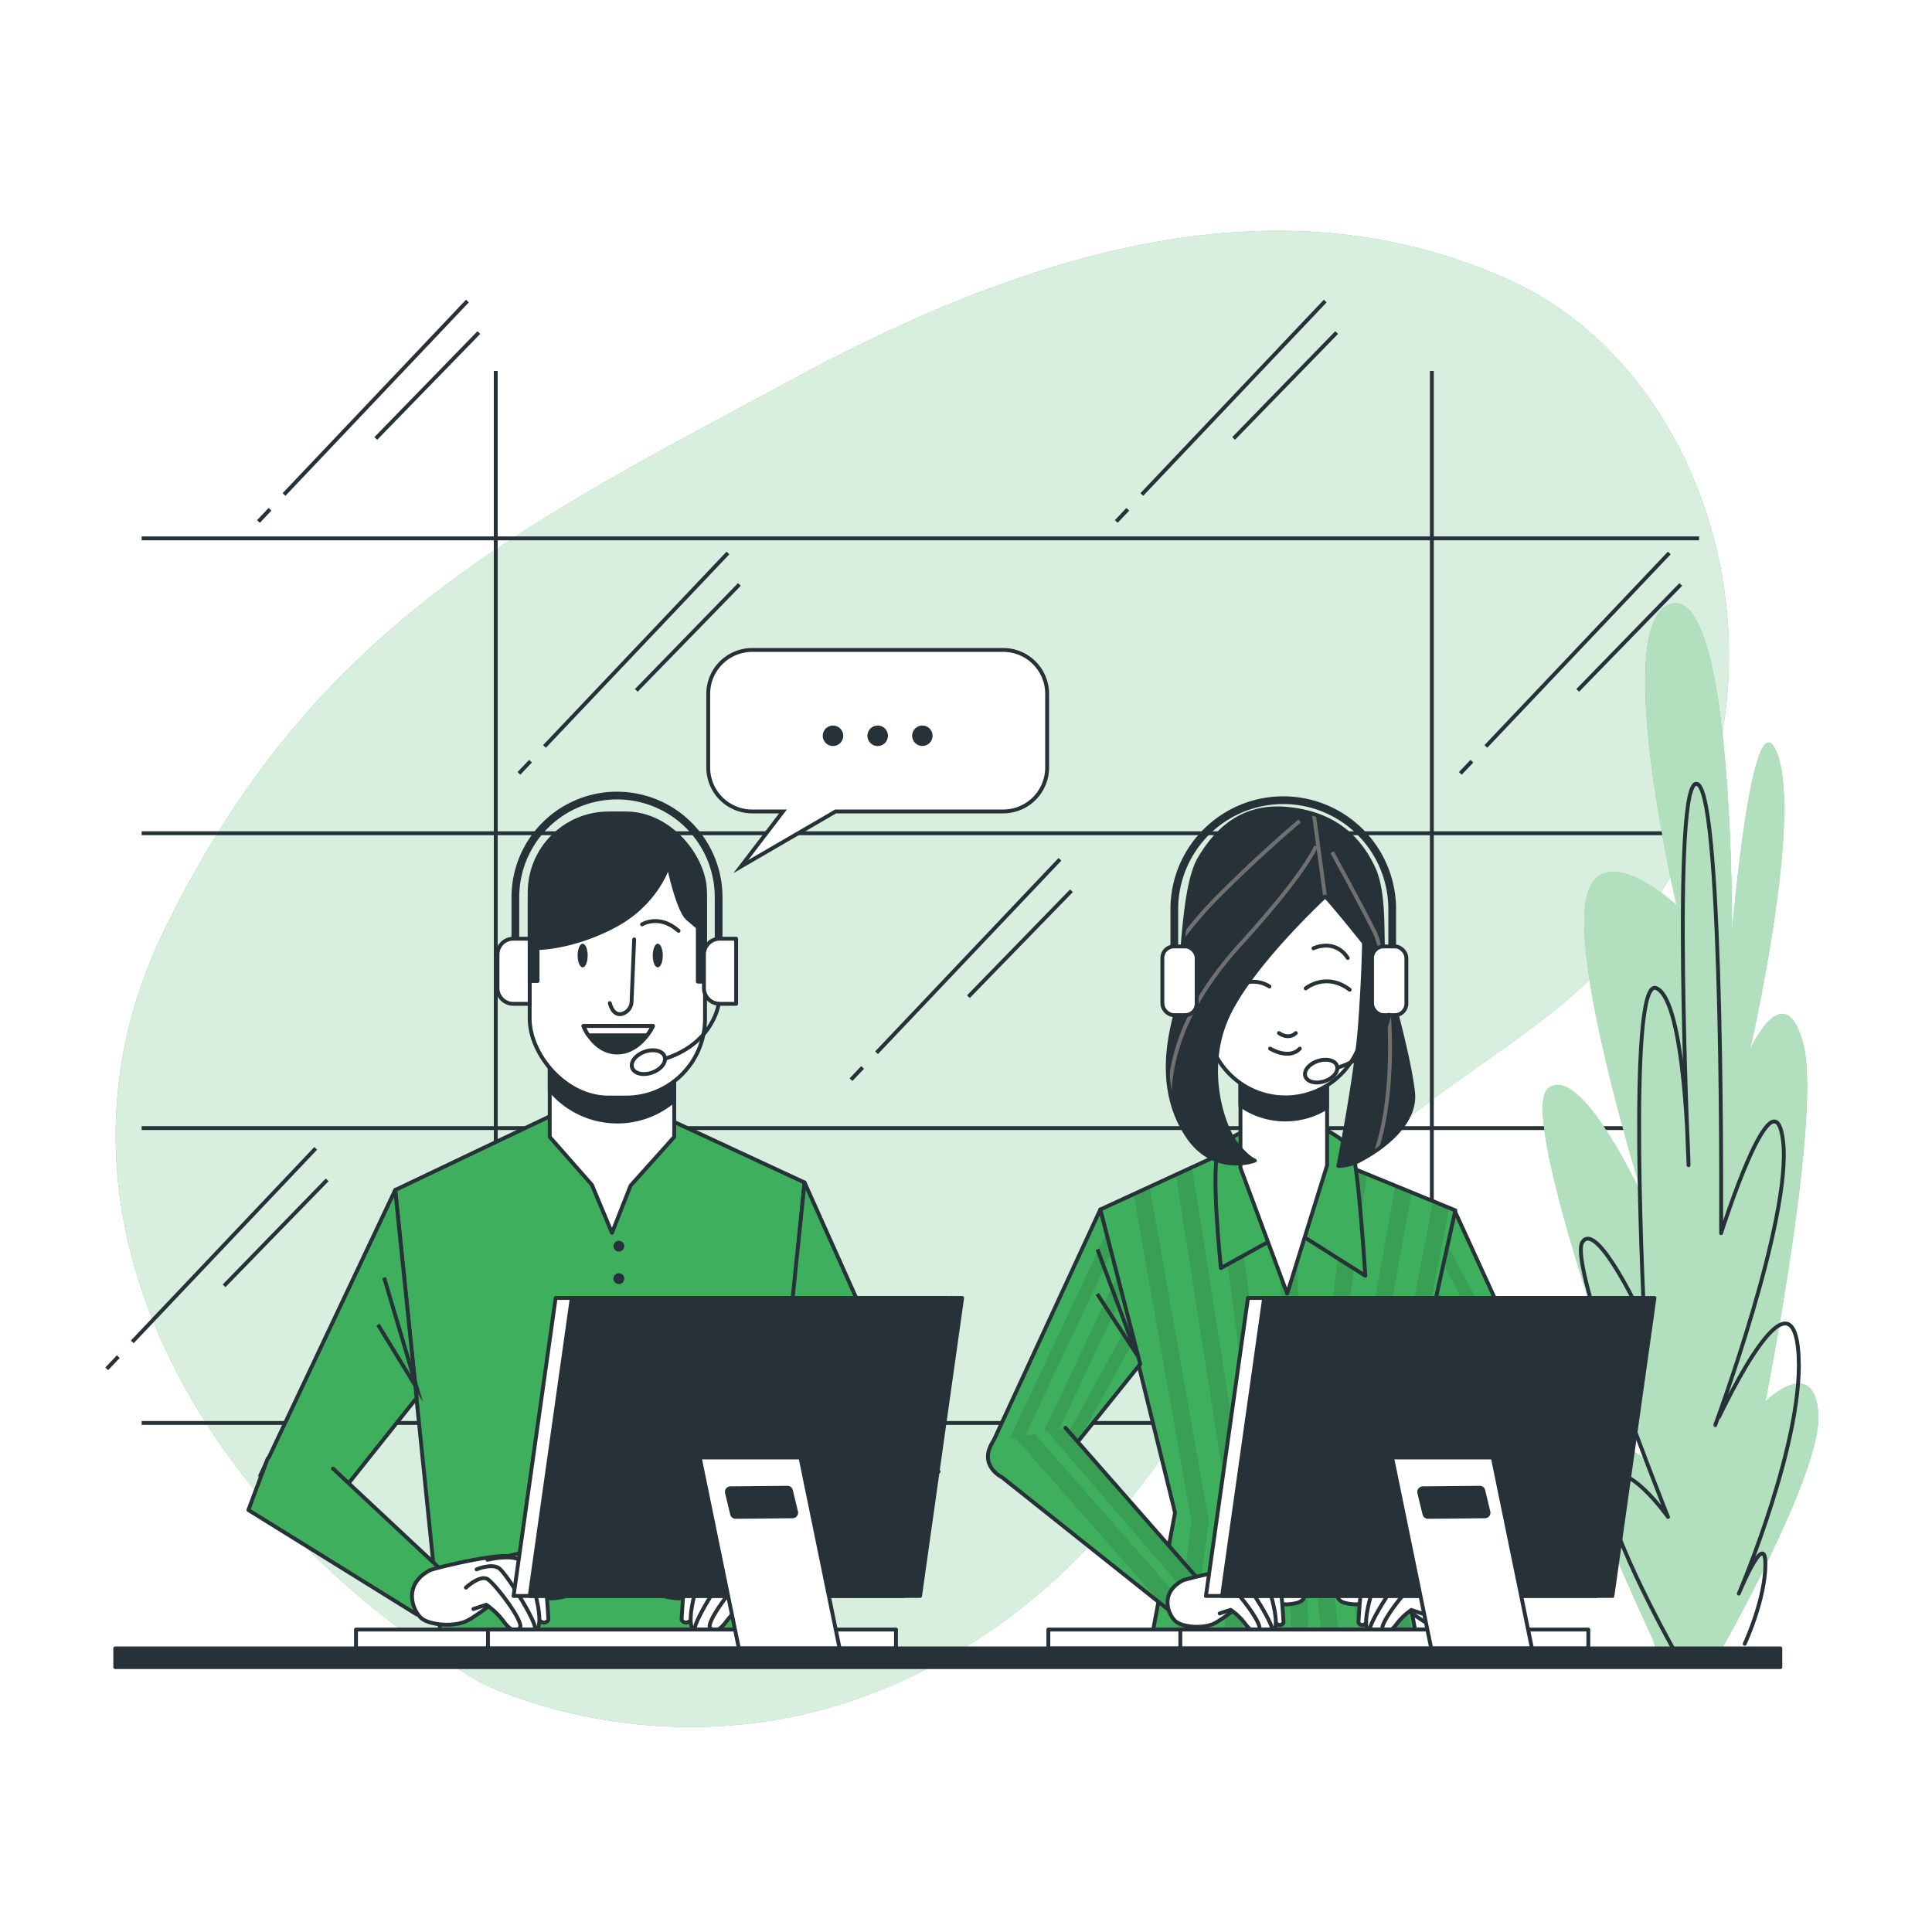 <svg class="animated" id="freepik_stories-call-center" xmlns="http://www.w3.org/2000/svg" xmlns:xlink="http://www.w3.org/1999/xlink" viewBox="0 0 500 500" version="1.1" xmlns:svgjs="http://svgjs.com/svgjs"><style>svg#freepik_stories-call-center:not(.animated) .animable {opacity: 0;}svg#freepik_stories-call-center.animated #freepik--background-simple--inject-88 {animation: 1s 1 forwards cubic-bezier(.36,-0.01,.5,1.38) zoomOut;animation-delay: 0s;}svg#freepik_stories-call-center.animated #freepik--Window--inject-88 {animation: 1s 1 forwards cubic-bezier(.36,-0.01,.5,1.38) slideLeft;animation-delay: 0s;}svg#freepik_stories-call-center.animated #freepik--Plants--inject-88 {animation: 1s 1 forwards cubic-bezier(.36,-0.01,.5,1.38) lightSpeedLeft;animation-delay: 0s;}svg#freepik_stories-call-center.animated #freepik--character-2--inject-88 {animation: 1s 1 forwards cubic-bezier(.36,-0.01,.5,1.38) zoomIn;animation-delay: 0s;}svg#freepik_stories-call-center.animated #freepik--character-1--inject-88 {animation: 1s 1 forwards cubic-bezier(.36,-0.01,.5,1.38) slideDown;animation-delay: 0s;}svg#freepik_stories-call-center.animated #freepik--text-balloon--inject-88 {animation: 1s 1 forwards cubic-bezier(.36,-0.01,.5,1.38) lightSpeedLeft,6s Infinite  linear heartbeat;animation-delay: 0s,1s;}svg#freepik_stories-call-center.animated #freepik--device-2--inject-88 {animation: 1s 1 forwards cubic-bezier(.36,-0.01,.5,1.38) slideLeft;animation-delay: 0s;}svg#freepik_stories-call-center.animated #freepik--device-1--inject-88 {animation: 1s 1 forwards cubic-bezier(.36,-0.01,.5,1.38) fadeIn;animation-delay: 0s;}svg#freepik_stories-call-center.animated #freepik--Table--inject-88 {animation: 1s 1 forwards cubic-bezier(.36,-0.01,.5,1.38) lightSpeedRight;animation-delay: 0s;}            @keyframes zoomOut {                0% {                    opacity: 0;                    transform: scale(1.5);                }                100% {                    opacity: 1;                    transform: scale(1);                }            }                    @keyframes slideLeft {                0% {                    opacity: 0;                    transform: translateX(-30px);                }                100% {                    opacity: 1;                    transform: translateX(0);                }            }                    @keyframes lightSpeedLeft {              from {                transform: translate3d(-50%, 0, 0) skewX(20deg);                opacity: 0;              }              60% {                transform: skewX(-10deg);                opacity: 1;              }              80% {                transform: skewX(2deg);              }              to {                opacity: 1;                transform: translate3d(0, 0, 0);              }            }                    @keyframes zoomIn {                0% {                    opacity: 0;                    transform: scale(0.5);                }                100% {                    opacity: 1;                    transform: scale(1);                }            }                    @keyframes slideDown {                0% {                    opacity: 0;                    transform: translateY(-30px);                }                100% {                    opacity: 1;                    transform: translateY(0);                }            }                    @keyframes heartbeat {                0% {                    transform: scale(1);                }                10% {                    transform: scale(1.1);                }                30% {                    transform: scale(1);                }                40% {                    transform: scale(1);                }                50% {                    transform: scale(1.1);                }                60% {                    transform: scale(1);                }                100% {                    transform: scale(1);                }            }                    @keyframes fadeIn {                0% {                    opacity: 0;                }                100% {                    opacity: 1;                }            }                    @keyframes lightSpeedRight {              from {                transform: translate3d(50%, 0, 0) skewX(-20deg);                opacity: 0;              }              60% {                transform: skewX(10deg);                opacity: 1;              }              80% {                transform: skewX(-2deg);              }              to {                opacity: 1;                transform: translate3d(0, 0, 0);              }            }        </style><g id="freepik--background-simple--inject-88" class="animable" style="transform-origin: 238.695px 253.334px;"><path d="M124.15,435.32s52.15,27.11,111.75-1.47,79-84,109.88-125.58c16.2-21.79,42.7-33.93,62.92-52.25C473.34,197.43,450,99.48,390.88,72.6,339.67,49.33,280.52,57.67,207.23,97.06S81.13,161.88,42.65,240.38,59.31,397.33,124.15,435.32Z" style="fill: rgb(62, 176, 93); transform-origin: 238.695px 253.334px;" id="el3ddfkhnwt9o" class="animable"></path><g id="eljs7iw2gxw3"><path d="M124.15,435.32s52.15,27.11,111.75-1.47,79-84,109.88-125.58c16.2-21.79,42.7-33.93,62.92-52.25C473.34,197.43,450,99.48,390.88,72.6,339.67,49.33,280.52,57.67,207.23,97.06S81.13,161.88,42.65,240.38,59.31,397.33,124.15,435.32Z" style="fill: rgb(255, 255, 255); opacity: 0.8; transform-origin: 238.695px 253.334px;" class="animable"></path></g></g><g id="freepik--Window--inject-88" class="animable" style="transform-origin: 233.665px 223.175px;"><line x1="36.66" y1="368.26" x2="439.71" y2="368.26" style="fill: none; stroke: rgb(38, 50, 56); stroke-miterlimit: 10; transform-origin: 238.185px 368.26px;" id="elvqls2o4p4m" class="animable"></line><line x1="36.66" y1="291.95" x2="439.71" y2="291.95" style="fill: none; stroke: rgb(38, 50, 56); stroke-miterlimit: 10; transform-origin: 238.185px 291.95px;" id="el8fqsuybzhs9" class="animable"></line><line x1="36.66" y1="215.64" x2="439.71" y2="215.64" style="fill: none; stroke: rgb(38, 50, 56); stroke-miterlimit: 10; transform-origin: 238.185px 215.64px;" id="elyk9nti4q0p9" class="animable"></line><line x1="36.66" y1="139.33" x2="439.71" y2="139.33" style="fill: none; stroke: rgb(38, 50, 56); stroke-miterlimit: 10; transform-origin: 238.185px 139.33px;" id="els25pl2dhu" class="animable"></line><line x1="128.3" y1="96" x2="128.3" y2="368.44" style="fill: none; stroke: rgb(38, 50, 56); stroke-miterlimit: 10; transform-origin: 128.3px 232.22px;" id="elw27nwqvi8q" class="animable"></line><line x1="370.56" y1="96" x2="370.56" y2="368.44" style="fill: none; stroke: rgb(38, 50, 56); stroke-miterlimit: 10; transform-origin: 370.56px 232.22px;" id="elzo2mqi86x9k" class="animable"></line><line x1="137.3" y1="196.99" x2="134.3" y2="200.15" style="fill: none; stroke: rgb(38, 50, 56); stroke-miterlimit: 10; transform-origin: 135.8px 198.57px;" id="elmtt87nnt7ai" class="animable"></line><line x1="188.39" y1="143.11" x2="140.91" y2="193.18" style="fill: none; stroke: rgb(38, 50, 56); stroke-miterlimit: 10; transform-origin: 164.65px 168.145px;" id="el9pk96pzywj" class="animable"></line><line x1="191.35" y1="151.26" x2="164.68" y2="178.67" style="fill: none; stroke: rgb(38, 50, 56); stroke-miterlimit: 10; transform-origin: 178.015px 164.965px;" id="elctb41zehm0t" class="animable"></line><line x1="380.93" y1="196.99" x2="377.93" y2="200.15" style="fill: none; stroke: rgb(38, 50, 56); stroke-miterlimit: 10; transform-origin: 379.43px 198.57px;" id="elq4d2aayfiw" class="animable"></line><line x1="432.01" y1="143.11" x2="384.54" y2="193.18" style="fill: none; stroke: rgb(38, 50, 56); stroke-miterlimit: 10; transform-origin: 408.275px 168.145px;" id="el4haid21d4w2" class="animable"></line><line x1="434.98" y1="151.26" x2="408.31" y2="178.67" style="fill: none; stroke: rgb(38, 50, 56); stroke-miterlimit: 10; transform-origin: 421.645px 164.965px;" id="el4o908p6235" class="animable"></line><line x1="30.62" y1="351.09" x2="27.62" y2="354.25" style="fill: none; stroke: rgb(38, 50, 56); stroke-miterlimit: 10; transform-origin: 29.12px 352.67px;" id="elkv1g5eoxq2" class="animable"></line><line x1="81.7" y1="297.2" x2="34.23" y2="347.28" style="fill: none; stroke: rgb(38, 50, 56); stroke-miterlimit: 10; transform-origin: 57.965px 322.24px;" id="el8824o46bufw" class="animable"></line><line x1="84.67" y1="305.35" x2="57.99" y2="332.77" style="fill: none; stroke: rgb(38, 50, 56); stroke-miterlimit: 10; transform-origin: 71.33px 319.06px;" id="elc40ij0l7zh9" class="animable"></line><line x1="69.88" y1="131.8" x2="66.89" y2="134.96" style="fill: none; stroke: rgb(38, 50, 56); stroke-miterlimit: 10; transform-origin: 68.385px 133.38px;" id="el9bhcf3fktqs" class="animable"></line><line x1="120.97" y1="77.91" x2="73.5" y2="127.98" style="fill: none; stroke: rgb(38, 50, 56); stroke-miterlimit: 10; transform-origin: 97.235px 102.945px;" id="elugou80ubjvg" class="animable"></line><line x1="123.93" y1="86.06" x2="97.26" y2="113.47" style="fill: none; stroke: rgb(38, 50, 56); stroke-miterlimit: 10; transform-origin: 110.595px 99.765px;" id="el9zvwtv78q08" class="animable"></line><line x1="291.88" y1="131.8" x2="288.89" y2="134.96" style="fill: none; stroke: rgb(38, 50, 56); stroke-miterlimit: 10; transform-origin: 290.385px 133.38px;" id="els95mvhsvyao" class="animable"></line><line x1="342.97" y1="77.91" x2="295.5" y2="127.98" style="fill: none; stroke: rgb(38, 50, 56); stroke-miterlimit: 10; transform-origin: 319.235px 102.945px;" id="ele067qxmtxyk" class="animable"></line><line x1="345.93" y1="86.06" x2="319.26" y2="113.47" style="fill: none; stroke: rgb(38, 50, 56); stroke-miterlimit: 10; transform-origin: 332.595px 99.765px;" id="elthg61nytqm" class="animable"></line><line x1="223.24" y1="276.26" x2="220.24" y2="279.42" style="fill: none; stroke: rgb(38, 50, 56); stroke-miterlimit: 10; transform-origin: 221.74px 277.84px;" id="eltagf7e9lnnb" class="animable"></line><line x1="274.32" y1="222.38" x2="226.85" y2="272.45" style="fill: none; stroke: rgb(38, 50, 56); stroke-miterlimit: 10; transform-origin: 250.585px 247.415px;" id="elmi7tn6tfw5" class="animable"></line><line x1="277.29" y1="230.53" x2="250.62" y2="257.94" style="fill: none; stroke: rgb(38, 50, 56); stroke-miterlimit: 10; transform-origin: 263.955px 244.235px;" id="el16z7bdf14jc" class="animable"></line></g><g id="freepik--Plants--inject-88" class="animable" style="transform-origin: 434.935px 293.06px;"><path d="M427.92,424.65s-24.76-52.76-19.38-54.28,16.66,6.88,16.66,6.88-33.1-88.7-24.53-95.58S425.24,310,425.24,310,408.15,255.67,410.16,235s23.72-.76,23.72-.76-17.39-74.17-1.24-78,15.61,84.87,15.61,84.87,5.3-63.47,11.77-45.88-7.13,76.46-7.13,76.46,8.87-19.88,13.8-1.53-9.8,92.52-9.8,92.52,12.52-12.23,13.69,3.06-25.92,62.7-25.92,62.7L429.33,430Z" style="fill: rgb(62, 176, 93); transform-origin: 434.935px 293.06px;" id="elk3ld4kxqp2" class="animable"></path><g id="elg5kfonodm3"><path d="M427.92,424.65s-24.76-52.76-19.38-54.28,16.66,6.88,16.66,6.88-33.1-88.7-24.53-95.58S425.24,310,425.24,310,408.15,255.67,410.16,235s23.72-.76,23.72-.76-17.39-74.17-1.24-78,15.61,84.87,15.61,84.87,5.3-63.47,11.77-45.88-7.13,76.46-7.13,76.46,8.87-19.88,13.8-1.53-9.8,92.52-9.8,92.52,12.52-12.23,13.69,3.06-25.92,62.7-25.92,62.7L429.33,430Z" style="fill: rgb(255, 255, 255); opacity: 0.6; transform-origin: 434.935px 293.06px;" class="animable"></path></g><path d="M433.21,427s-20.64-36.7-16.82-43.59,15.29,9.18,15.29,9.18-26-65-22.17-71.11,16.06,20.65,16.06,20.65-4.59-89.46,3.05-86.41S437,301.55,437,301.55s-4.58-101.69,2.3-98.63,6.12,116.22,6.12,116.22,13.76-43.59,16.05-23.71-17.58,73.41-17.58,73.41S463,326.78,465.33,349,450,412.42,450,412.42s6.88-16.82,6.88-7.65-5.35,20.65-5.35,20.65" style="fill: none; stroke: rgb(38, 50, 56); stroke-linecap: round; stroke-linejoin: round; transform-origin: 437.333px 314.926px;" id="eleod8ugsbyjr" class="animable"></path></g><g id="freepik--character-2--inject-88" class="animable" style="transform-origin: 330.157px 315.82px;"><polygon points="376.42 313.24 404.27 374.02 386.75 378.96 366.09 353.24 376.42 313.24" style="fill: rgb(62, 176, 93); transform-origin: 385.18px 346.1px;" id="elh5j9jnw0g6n" class="animable"></polygon><g style="clip-path: url(&quot;#freepik--clip-path--inject-88&quot;); transform-origin: 385.21px 350.28px;" id="elhgjfu921whc" class="animable"><g id="ellvrofed3kt"><g style="opacity: 0.1; transform-origin: 385.21px 350.28px;" class="animable"><polygon points="371.39 332.7 370.21 337.29 393.34 377.1 396.66 376.17 371.39 332.7" id="el12ux6cfh4auq" class="animable" style="transform-origin: 383.435px 354.9px;"></polygon><polygon points="386.88 378.93 390.22 377.99 368.7 343.12 367.55 347.59 386.88 378.93" id="el30vg91oi43v" class="animable" style="transform-origin: 378.885px 361.025px;"></polygon><polygon points="374.25 321.63 373.03 326.37 399.59 375.34 402.87 374.41 374.25 321.63" id="elutkz9kb9ib" class="animable" style="transform-origin: 387.95px 348.485px;"></polygon></g></g></g><polygon points="376.42 313.24 404.27 374.02 386.75 378.96 366.09 353.24 376.42 313.24" style="fill: none; stroke: rgb(38, 50, 56); stroke-linecap: round; stroke-linejoin: round; transform-origin: 385.18px 346.1px;" id="eljflh9uzm9yq" class="animable"></polygon><polygon points="321.03 296.31 284.76 313.02 304.1 391.49 297.94 424.5 366.75 424.5 359.94 388.63 376.64 313.24 338.61 297.63 321.03 296.31" style="fill: rgb(62, 176, 93); transform-origin: 330.7px 360.405px;" id="elsw47ovamj9" class="animable"></polygon><g style="clip-path: url(&quot;#freepik--clip-path-2--inject-88&quot;); transform-origin: 334.21px 361.035px;" id="el81uxsl97kmw" class="animable"><g id="elqqf5wkur4vs"><g style="opacity: 0.1; transform-origin: 334.21px 361.035px;" class="animable"><path d="M321.36,424.5l1.39-31.26a2.2,2.2,0,0,0,0-.44l-14.25-90.71-4.2,1.93,14,89.25-1.39,31.23Z" id="eloetzhh4wwxa" class="animable" style="transform-origin: 313.531px 363.295px;"></path><path d="M329.7,385.76s0-.08,0-.12L318.4,297.52l-4.23,2,11.1,86.67,2.86,38.36h4.46Z" id="eluhlyd6qqpgb" class="animable" style="transform-origin: 323.38px 361.035px;"></path><path d="M308.78,424.5l4-30.51a2.22,2.22,0,0,0,0-.68l-15.25-86.15-4.17,1.92,15,84.67-4,30.75Z" id="el75cnu13zwt" class="animable" style="transform-origin: 303.083px 365.83px;"></path><path d="M375.06,312.59l-4.19-1.72-15.29,79.07a2.27,2.27,0,0,0,0,.78l5.5,33.78h4.51L360,390.4l.13-.65-.22-1.12,3.35-15.09Z" id="eld8md14u7ga5" class="animable" style="transform-origin: 365.303px 367.685px;"></path><polygon points="334.98 305.29 330.54 305.42 334.23 424.5 338.67 424.5 334.98 305.29" id="el4ytluo7szif" class="animable" style="transform-origin: 334.605px 364.895px;"></polygon><path d="M350.57,389.82l14.77-81.22-4.2-1.73-15,82.54a2,2,0,0,0,0,.77L352,424.5h4.51Z" id="elnwu7a4amt2" class="animable" style="transform-origin: 355.721px 365.685px;"></path><path d="M342.5,387.06l11.23-83.23-4.25-1.74-11.42,84.65a2,2,0,0,0,0,.54l4.14,37.22h4.47Z" id="elbmdqby45j5j" class="animable" style="transform-origin: 345.886px 363.295px;"></path></g></g></g><polygon points="321.03 296.31 284.76 313.02 304.1 391.49 297.94 424.5 366.75 424.5 359.94 388.63 376.64 313.24 338.61 297.63 321.03 296.31" style="fill: none; stroke: rgb(38, 50, 56); stroke-linecap: round; stroke-linejoin: round; transform-origin: 330.7px 360.405px;" id="elb2ff4wnfg85" class="animable"></polygon><polygon points="284.76 313.02 256.19 374.89 274.43 378.74 295.09 353.02 284.76 313.02" style="fill: rgb(62, 176, 93); transform-origin: 275.64px 345.88px;" id="elfe9hvdrma9w" class="animable"></polygon><g style="clip-path: url(&quot;#freepik--clip-path-3--inject-88&quot;); transform-origin: 276.905px 348.925px;" id="elxg0vx1qs8w" class="animable"><g id="elba56u2p4rw5"><g style="opacity: 0.1; transform-origin: 276.6px 348.925px;" class="animable"><polygon points="292.27 342.1 272.37 378.31 274.43 378.74 279.19 372.81 293.48 346.81 292.27 342.1" id="el797jq8mtwwd" class="animable" style="transform-origin: 282.925px 360.42px;"></polygon><polygon points="290.48 335.18 289.18 330.14 266.97 377.17 270.32 377.88 290.48 335.18" id="elfbylffb95dv" class="animable" style="transform-origin: 278.725px 354.01px;"></polygon><polygon points="259.72 375.63 263.07 376.34 287.64 324.17 286.33 319.11 259.72 375.63" id="elmnsfv2qmw48" class="animable" style="transform-origin: 273.68px 347.725px;"></polygon></g></g><polyline points="284.01 323.32 294.09 350.37 283.97 334.88" style="fill: none; stroke: rgb(38, 50, 56); stroke-miterlimit: 10; transform-origin: 289.03px 336.845px;" id="elnwc1gdhk9o" class="animable"></polyline></g><polygon points="284.76 313.02 256.19 374.89 274.43 378.74 295.09 353.02 284.76 313.02" style="fill: none; stroke: rgb(38, 50, 56); stroke-linecap: round; stroke-linejoin: round; transform-origin: 275.64px 345.88px;" id="elk26ucmmh4k" class="animable"></polygon><path d="M275.74,369.51l36.05,41.11-7,7.91-45.43-36.18s-6.23-3-2.49-9.1" style="fill: rgb(62, 176, 93); transform-origin: 283.732px 394.02px;" id="elgqf41d4bn2" class="animable"></path><g style="clip-path: url(&quot;#freepik--clip-path-4--inject-88&quot;); transform-origin: 287.06px 393.645px;" id="el3ok5jk8tjwa" class="animable"><g id="elt5ghy891vyb"><g style="opacity: 0.1; transform-origin: 287.06px 393.645px;" class="animable"><polygon points="308.01 413.48 311.39 410.59 293.21 389.43 275.74 369.51 271.04 370.44 308.01 413.48" id="ellbipcv9scb" class="animable" style="transform-origin: 291.215px 391.495px;"></polygon><polygon points="300.81 415.38 303.82 417.78 306.65 415.29 267.77 371.09 262.73 372.08 300.81 415.38" id="els0dg3cs5px" class="animable" style="transform-origin: 284.69px 394.435px;"></polygon></g></g></g><path d="M275.74,369.51l36.05,41.11-7,7.91-45.43-36.18s-6.23-3-2.49-9.1" style="fill: none; stroke: rgb(38, 50, 56); stroke-linecap: round; stroke-linejoin: round; transform-origin: 283.732px 394.02px;" id="elrg9ohurao2j" class="animable"></path><path d="M306,409.07c1-.56,18.39-4.72,18.63-2.59s5.42,4.48,7.78,4.48,4.72-1.89,5.19.94-2.12,3.07-4.24,3.3-9.44-2.12-9.44-2.12-6.84,5.66-9.67,7.07-8,1-9.9-.47S299.88,412.37,306,409.07Z" style="fill: rgb(255, 255, 255); stroke: rgb(38, 50, 56); stroke-linecap: round; stroke-linejoin: round; transform-origin: 319.907px 413.449px;" id="eld9cnffkfji5" class="animable"></path><path d="M322.05,406.24s6.6-1.89,8-1.18,2.13,14.86,2.13,14.86-.71,1.41-2.13,0-6.13-12-6.13-12" style="fill: rgb(255, 255, 255); stroke: rgb(38, 50, 56); stroke-linecap: round; stroke-linejoin: round; transform-origin: 327.115px 412.724px;" id="elz9sqs4r04yi" class="animable"></path><path d="M318.74,406.71s6.84-1.65,8.26.94,4.95,14.15,2.12,14.63-3.77-3.31-3.77-3.31l-4.48-8.25-3.07-.47" style="fill: rgb(255, 255, 255); stroke: rgb(38, 50, 56); stroke-linecap: round; stroke-linejoin: round; transform-origin: 323.994px 414.257px;" id="elj89mca5uvj" class="animable"></path><path d="M316.39,408.83s3.3-1.41,4.95-.23,9.2,13.2,7.78,13.68-4.72.23-5.19-.71-6.6-9-6.6-9" style="fill: rgb(255, 255, 255); stroke: rgb(38, 50, 56); stroke-linecap: round; stroke-linejoin: round; transform-origin: 322.843px 415.324px;" id="el3g31glvfgf1" class="animable"></path><path d="M314,412.84s3.06-2.83,4.71-1.88,8.49,9.9,7.08,10.84-2.36,0-3.77-1.88a16.5,16.5,0,0,0-3.54-3.3l-2.83.94" style="fill: rgb(255, 255, 255); stroke: rgb(38, 50, 56); stroke-linecap: round; stroke-linejoin: round; transform-origin: 319.99px 416.467px;" id="elwb8q1bag83" class="animable"></path><path d="M383.68,370.83l-12,40.83,8.68,6.06,19.61-31.52s8.06-9.1,3-14.22" style="fill: rgb(62, 176, 93); transform-origin: 388.159px 394.275px;" id="el3jwoy0tqh25" class="animable"></path><g style="clip-path: url(&quot;#freepik--clip-path-5--inject-88&quot;); transform-origin: 388.02px 394.11px;" id="elw0sypm5kmm" class="animable"><g id="elr1vfdt6j7"><g style="opacity: 0.1; transform-origin: 388.02px 394.11px;" class="animable"><polygon points="380.63 417.23 380.78 416.98 397.39 371.65 392.75 371.37 376.7 415.19 378.5 416.44 380.63 417.23" id="elomvpw0h0t5" class="animable" style="transform-origin: 387.045px 394.3px;"></polygon><polygon points="371.7 411.69 375.47 414.33 390.97 371.39 390.54 371.24 386.39 370.99 371.7 411.69" id="elqejj01cvuml" class="animable" style="transform-origin: 381.335px 392.66px;"></polygon><path d="M404.34,374.37a5.62,5.62,0,0,0-1.42-2.39l-2.38-.14L388,405.43l11.92-19.18Z" id="elf7hxl5ytmp" class="animable" style="transform-origin: 396.17px 388.635px;"></path></g></g></g><path d="M383.68,370.83l-12,40.83,8.68,6.06,19.61-31.52s8.06-9.1,3-14.22" style="fill: none; stroke: rgb(38, 50, 56); stroke-linecap: round; stroke-linejoin: round; transform-origin: 388.159px 394.275px;" id="elffrix7b9lte" class="animable"></path><path d="M377.72,409.07c-1-.56-18.4-4.72-18.63-2.59s-5.43,4.48-7.78,4.48-4.72-1.89-5.19.94,2.12,3.07,4.24,3.3,9.44-2.12,9.44-2.12,6.84,5.66,9.67,7.07,8,1,9.9-.47S383.85,412.37,377.72,409.07Z" style="fill: rgb(255, 255, 255); stroke: rgb(38, 50, 56); stroke-linecap: round; stroke-linejoin: round; transform-origin: 363.815px 413.449px;" id="el8asl025t1er" class="animable"></path><path d="M361.68,406.24s-6.6-1.89-8-1.18-2.12,14.86-2.12,14.86.71,1.41,2.12,0,6.14-12,6.14-12" style="fill: rgb(255, 255, 255); stroke: rgb(38, 50, 56); stroke-linecap: round; stroke-linejoin: round; transform-origin: 356.62px 412.724px;" id="elwtwskyzp98a" class="animable"></path><path d="M365,406.71s-6.83-1.65-8.25.94-5,14.15-2.12,14.63,3.77-3.31,3.77-3.31l4.48-8.25,3.07-.47" style="fill: rgb(255, 255, 255); stroke: rgb(38, 50, 56); stroke-linecap: round; stroke-linejoin: round; transform-origin: 359.745px 414.257px;" id="elwj1d6ihnw5" class="animable"></path><path d="M367.34,408.83s-3.3-1.41-4.95-.23-9.2,13.2-7.78,13.68,4.71.23,5.19-.71,6.6-9,6.6-9" style="fill: rgb(255, 255, 255); stroke: rgb(38, 50, 56); stroke-linecap: round; stroke-linejoin: round; transform-origin: 360.887px 415.324px;" id="elp9tfgckmbji" class="animable"></path><path d="M369.7,412.84S366.64,410,365,411s-8.49,9.9-7.07,10.84,2.36,0,3.77-1.88a16.5,16.5,0,0,1,3.54-3.3l2.83.94" style="fill: rgb(255, 255, 255); stroke: rgb(38, 50, 56); stroke-linecap: round; stroke-linejoin: round; transform-origin: 363.719px 416.498px;" id="elbjs3yp9xr5e" class="animable"></path><path d="M323.66,292.13s-5.71,1.76-8.13,5.28.44,30.77.44,30.77l18.25-10.11,19.12,12.09s-1.76-27.91-3.3-31.87-11.21-8.57-14.51-8.13S323.66,292.13,323.66,292.13Z" style="fill: rgb(62, 176, 93); stroke: rgb(38, 50, 56); stroke-linecap: round; stroke-linejoin: round; transform-origin: 333.949px 310.145px;" id="elqzxrkzna2bc" class="animable"></path><polygon points="321.03 276.97 321.03 302.25 333.12 334.78 343.45 301.59 343.45 276.75 321.03 276.97" style="fill: rgb(255, 255, 255); stroke: rgb(38, 50, 56); stroke-linecap: round; stroke-linejoin: round; transform-origin: 332.24px 305.765px;" id="el84g9un3rxx8" class="animable"></polygon><path d="M321,286.05a20.23,20.23,0,0,0,11.65,3.67h0a20.2,20.2,0,0,0,10.77-3.1v-9.87L321,277Z" style="fill: rgb(38, 50, 56); stroke: rgb(38, 50, 56); stroke-linecap: round; stroke-linejoin: round; transform-origin: 332.21px 283.235px;" id="els9dbdoijbtr" class="animable"></path><path d="M332.68,284h0a20.37,20.37,0,0,1-20.37-20.36L308.72,235a24,24,0,0,1,24-24h0a24,24,0,0,1,24,24L353,263.6A20.36,20.36,0,0,1,332.68,284Z" style="fill: rgb(255, 255, 255); stroke: rgb(38, 50, 56); stroke-linecap: round; stroke-linejoin: round; transform-origin: 332.72px 247.5px;" id="elfcag0q5p3g" class="animable"></path><path d="M337.91,255.8s5.19-4.35,11.39.34" style="fill: none; stroke: rgb(38, 50, 56); stroke-linecap: round; stroke-linejoin: round; transform-origin: 343.605px 255.052px;" id="eldcj2lls4vce" class="animable"></path><path d="M328.53,255.3a7.86,7.86,0,0,0-5.19-1.17" style="fill: none; stroke: rgb(38, 50, 56); stroke-linecap: round; stroke-linejoin: round; transform-origin: 325.935px 254.685px;" id="elq2rpqgd1kcg" class="animable"></path><path d="M339.92,245.42s5.53-2.68,8.88,2.51" style="fill: none; stroke: rgb(38, 50, 56); stroke-linecap: round; stroke-linejoin: round; transform-origin: 344.36px 246.329px;" id="el71435fgjlii" class="animable"></path><path d="M331,267.36s2.35,1.84,4.36,0" style="fill: none; stroke: rgb(38, 50, 56); stroke-linecap: round; stroke-linejoin: round; transform-origin: 333.18px 267.769px;" id="elq9hiheyb67g" class="animable"></path><path d="M328.7,271.38s4.86,3,7.7,0" style="fill: none; stroke: rgb(38, 50, 56); stroke-linecap: round; stroke-linejoin: round; transform-origin: 332.55px 272.047px;" id="elyq2z6gv1eoa" class="animable"></path><path d="M342.92,232s-20.08,18.54-25.68,32.05-.58,27.62,2.51,31.68,5,4.63,5,4.63-10.62,4.06-17.57-6.56-5.22-22.6-3.09-30.9,1.54-32.64,6.37-40.75,11.78-14.1,23.37-12.75,17.76,7.34,21.43,14.87,1.93,20.28,3.09,25.88,6.18,22.4,7.34,32.44S353.16,299.78,351,300.75a12.85,12.85,0,0,1-4.63,1s4.63-23.17,5.6-36.5S353,244,353,244,343.89,232.58,342.92,232Z" style="fill: rgb(38, 50, 56); transform-origin: 333.985px 255.48px;" id="elghws6iihwb" class="animable"></path><g style="clip-path: url(&quot;#freepik--clip-path-6--inject-88&quot;); transform-origin: 328.489px 259.085px;" id="elf409kmhyubl" class="animable"><path d="M340.57,219s-2.37,6.53-19.42,25.24-21.68,36.56-16.5,54" style="fill: none; stroke: rgb(112, 112, 112); stroke-miterlimit: 10; transform-origin: 321.607px 258.62px;" id="elyts29mt43v" class="animable"></path><path d="M336.36,212.48s-9.38,7.77-21,19.41a108.81,108.81,0,0,0-18.12,24.27" style="fill: none; stroke: rgb(112, 112, 112); stroke-miterlimit: 10; transform-origin: 316.8px 234.32px;" id="eljm02lnrb7z" class="animable"></path><path d="M344.77,220.57s7.12,12.94,11,20.71,8.42,51.44-5.17,67" style="fill: none; stroke: rgb(112, 112, 112); stroke-miterlimit: 10; transform-origin: 352.254px 264.425px;" id="eljko919k7qal" class="animable"></path><line x1="339.92" y1="209.89" x2="342.92" y2="232" style="fill: none; stroke: rgb(112, 112, 112); stroke-miterlimit: 10; transform-origin: 341.42px 220.945px;" id="el65wk74qzta4" class="animable"></line></g><path d="M342.92,232s-20.08,18.54-25.68,32.05-.58,27.62,2.51,31.68,5,4.63,5,4.63-10.62,4.06-17.57-6.56-5.22-22.6-3.09-30.9,1.54-32.64,6.37-40.75,11.78-14.1,23.37-12.75,17.76,7.34,21.43,14.87,1.93,20.28,3.09,25.88,6.18,22.4,7.34,32.44S353.16,299.78,351,300.75a12.85,12.85,0,0,1-4.63,1s4.63-23.17,5.6-36.5S353,244,353,244,343.89,232.58,342.92,232Z" style="fill: none; stroke: rgb(38, 50, 56); stroke-linecap: round; stroke-linejoin: round; transform-origin: 333.985px 255.48px;" id="elajroawr0muf" class="animable"></path><rect x="300.82" y="244.94" width="8.88" height="17.77" rx="2.96" style="fill: rgb(255, 255, 255); stroke: rgb(38, 50, 56); stroke-linecap: round; stroke-linejoin: round; transform-origin: 305.26px 253.825px;" id="elpjdw24i9tvq" class="animable"></rect><rect x="355.09" y="244.94" width="8.88" height="17.77" rx="2.96" style="fill: rgb(255, 255, 255); stroke: rgb(38, 50, 56); stroke-linecap: round; stroke-linejoin: round; transform-origin: 359.53px 253.825px;" id="el8sjknfplpvn" class="animable"></rect><path d="M360.3,244.94v-9.66a28.19,28.19,0,0,0-28.19-28.19h0a28.2,28.2,0,0,0-28.2,28.19v9.66" style="fill: none; stroke: rgb(38, 50, 56); stroke-linejoin: round; stroke-width: 2px; transform-origin: 332.105px 226.015px;" id="elhg9mjrvodwf" class="animable"></path><path d="M359.53,262.62s-1.25,9.67-13.08,13.61" style="fill: none; stroke: rgb(38, 50, 56); stroke-linecap: round; stroke-linejoin: round; transform-origin: 352.99px 269.425px;" id="elruoijtvsee" class="animable"></path><path d="M346,275.81c.5,1.45-.91,3.25-3.16,4s-4.46.24-5-1.21.91-3.25,3.15-4S345.53,274.36,346,275.81Z" style="fill: none; stroke: rgb(38, 50, 56); stroke-linecap: round; stroke-linejoin: round; transform-origin: 341.914px 277.205px;" id="elh04i42e20fu" class="animable"></path></g><g id="freepik--character-1--inject-88" class="animable" style="transform-origin: 153.59px 315.315px;"><polygon points="143.6 288.28 102.28 307.97 114.2 424.74 196.57 424.74 208.22 306.03 169.39 288 143.6 288.28" style="fill: rgb(62, 176, 93); stroke: rgb(38, 50, 56); stroke-linecap: round; stroke-linejoin: round; transform-origin: 155.25px 356.37px;" id="elbfj8je69dsr" class="animable"></polygon><circle cx="160.16" cy="322.51" r="1.4" style="fill: rgb(38, 50, 56); transform-origin: 160.16px 322.51px;" id="elfom05vci3sw" class="animable"></circle><path d="M161.56,330.91a1.4,1.4,0,1,1-1.4-1.4A1.4,1.4,0,0,1,161.56,330.91Z" style="fill: rgb(38, 50, 56); transform-origin: 160.16px 330.91px;" id="elqo9s5q6xoda" class="animable"></path><polygon points="174.49 294.24 163.2 306.83 158.38 319.06 153.19 306.65 142.27 294.24 142.27 272.2 174.49 272.2 174.49 294.24" style="fill: rgb(255, 255, 255); stroke: rgb(38, 50, 56); stroke-linecap: round; stroke-linejoin: round; transform-origin: 158.38px 295.63px;" id="el7v2wuf43bpi" class="animable"></polygon><path d="M142.27,282a22.62,22.62,0,0,0,17.5,8.25h0a22.56,22.56,0,0,0,14.72-5.44V272.2H142.27Z" style="fill: rgb(38, 50, 56); stroke: rgb(38, 50, 56); stroke-linecap: round; stroke-linejoin: round; transform-origin: 158.38px 281.225px;" id="el4ap8ndke9ww" class="animable"></path><rect x="137.08" y="210.52" width="45.38" height="73.53" rx="20.42" style="fill: rgb(255, 255, 255); stroke: rgb(38, 50, 56); stroke-linecap: round; stroke-linejoin: round; transform-origin: 159.77px 247.285px;" id="el39kux1kzkrm" class="animable"></rect><path d="M164.12,243.12l-.67,16.07a3.4,3.4,0,0,1-2.29,3.15c-1.21.37-2.59,0-3.34-2.73" style="fill: none; stroke: rgb(38, 50, 56); stroke-linecap: round; stroke-linejoin: round; transform-origin: 160.97px 252.79px;" id="elv7qhrgb1nq" class="animable"></path><path d="M151,265.53h18s-3.15,6.86-9.26,6.86S151,265.53,151,265.53Z" style="fill: rgb(38, 50, 56); stroke: rgb(38, 50, 56); stroke-linecap: round; stroke-linejoin: round; transform-origin: 160px 268.96px;" id="el4j35684ssua" class="animable"></path><path d="M152.28,267.94h15.16a14.77,14.77,0,0,0,1.5-2.41H151A13.11,13.11,0,0,0,152.28,267.94Z" style="fill: rgb(255, 255, 255); stroke: rgb(38, 50, 56); stroke-linecap: round; stroke-linejoin: round; transform-origin: 159.97px 266.735px;" id="elyxwu4oxwp7" class="animable"></path><ellipse cx="150.79" cy="247.29" rx="1.3" ry="3.06" style="fill: rgb(38, 50, 56); transform-origin: 150.79px 247.29px;" id="elln9hx8nljv" class="animable"></ellipse><ellipse cx="170.23" cy="247.29" rx="1.3" ry="3.06" style="fill: rgb(38, 50, 56); transform-origin: 170.23px 247.29px;" id="elyxmpmv319q" class="animable"></ellipse><path d="M166.16,239.23s4.44-2.78,9.45,1.67" style="fill: none; stroke: rgb(38, 50, 56); stroke-linecap: round; stroke-linejoin: round; transform-origin: 170.885px 239.636px;" id="elfdi4a4ugk1f" class="animable"></path><path d="M159.77,210.52h0a22.69,22.69,0,0,0-22.69,22.69v20.67l.19,0h1.85v-8.52s9.26,0,20.19-5.92S173,223.86,173,223.86s2.41,11.67,5,13.89l2.6,2.22v14.08h1.85V233.21A22.69,22.69,0,0,0,159.77,210.52Z" style="fill: rgb(38, 50, 56); stroke: rgb(38, 50, 56); stroke-linecap: round; stroke-linejoin: round; transform-origin: 159.765px 232.285px;" id="elihg7bou7v4d" class="animable"></path><path d="M132.83,242.94h4.25a0,0,0,0,1,0,0v16.85a0,0,0,0,1,0,0h-4.25a4.08,4.08,0,0,1-4.08-4.08V247A4.08,4.08,0,0,1,132.83,242.94Z" style="fill: rgb(255, 255, 255); stroke: rgb(38, 50, 56); stroke-linecap: round; stroke-linejoin: round; transform-origin: 132.915px 251.365px;" id="eldn8ak26pn0d" class="animable"></path><g id="el0k2wbto4l3bp"><path d="M186.26,242.94h4.25a0,0,0,0,1,0,0v16.85a0,0,0,0,1,0,0h-4.25a4.08,4.08,0,0,1-4.08-4.08V247A4.08,4.08,0,0,1,186.26,242.94Z" style="fill: rgb(255, 255, 255); stroke: rgb(38, 50, 56); stroke-linecap: round; stroke-linejoin: round; transform-origin: 186.345px 251.365px; transform: rotate(180deg);" class="animable"></path></g><path d="M133.38,242.94V232.19a26.3,26.3,0,0,1,26.3-26.3h0a26.31,26.31,0,0,1,26.3,26.3v10.75" style="fill: none; stroke: rgb(38, 50, 56); stroke-linejoin: round; stroke-width: 2px; transform-origin: 159.68px 224.415px;" id="elss6wyu0orib" class="animable"></path><path d="M186,259.79s-1.3,10-13.52,14.08" style="fill: none; stroke: rgb(38, 50, 56); stroke-linecap: round; stroke-linejoin: round; transform-origin: 179.24px 266.83px;" id="el6f0huub75ap" class="animable"></path><path d="M172,273.43c.52,1.5-.94,3.36-3.26,4.17s-4.62.24-5.14-1.26.94-3.36,3.26-4.17S171.51,271.93,172,273.43Z" style="fill: none; stroke: rgb(38, 50, 56); stroke-linecap: round; stroke-linejoin: round; transform-origin: 167.8px 274.885px;" id="elbvudxm1wkkr" class="animable"></path><polygon points="102.28 307.97 67.33 381.92 81.75 394.5 107.82 361.78 102.28 307.97" style="fill: rgb(62, 176, 93); stroke: rgb(38, 50, 56); stroke-linecap: round; stroke-linejoin: round; transform-origin: 87.575px 351.235px;" id="el6xei7rtlrdw" class="animable"></polygon><polyline points="99.41 330.64 107.9 359.28 97.82 342.83" style="fill: none; stroke: rgb(38, 50, 56); stroke-miterlimit: 10; transform-origin: 102.86px 344.96px;" id="elh32kou6u2cu" class="animable"></polyline><polygon points="208.22 306.03 241.5 380.36 220.98 389.24 202.67 359.84 208.22 306.03" style="fill: rgb(62, 176, 93); stroke: rgb(38, 50, 56); stroke-linecap: round; stroke-linejoin: round; transform-origin: 222.085px 347.635px;" id="elz3f3bbodb7m" class="animable"></polygon><polyline points="86.19 380.08 116.14 408.09 107.82 417.8 64.28 390.79 69.28 377.48" style="fill: rgb(62, 176, 93); stroke: rgb(38, 50, 56); stroke-linecap: round; stroke-linejoin: round; transform-origin: 90.21px 397.64px;" id="ela53xuisitab" class="animable"></polyline><path d="M111.15,406.43c1.22-.66,21.63-5.55,21.91-3.05s6.38,5.27,9.15,5.27,5.55-2.22,6.1,1.11-2.49,3.6-5,3.88-11.09-2.5-11.09-2.5-8,6.66-11.37,8.33-9.43,1.1-11.65-.56S103.94,410.31,111.15,406.43Z" style="fill: rgb(255, 255, 255); stroke: rgb(38, 50, 56); stroke-linecap: round; stroke-linejoin: round; transform-origin: 127.501px 411.574px;" id="elwjcbnhbg97n" class="animable"></path><path d="M130,403.1s7.77-2.22,9.43-1.38,2.5,17.47,2.5,17.47-.84,1.66-2.5,0S132.23,405,132.23,405" style="fill: rgb(255, 255, 255); stroke: rgb(38, 50, 56); stroke-linecap: round; stroke-linejoin: round; transform-origin: 135.965px 410.729px;" id="eljvy7juoyan" class="animable"></path><path d="M126.13,403.66s8-1.94,9.7,1.11,5.83,16.64,2.5,17.19-4.44-3.88-4.44-3.88l-5.27-9.71-3.6-.55" style="fill: rgb(255, 255, 255); stroke: rgb(38, 50, 56); stroke-linecap: round; stroke-linejoin: round; transform-origin: 132.305px 412.53px;" id="elia3qjx6duc8" class="animable"></path><path d="M123.35,406.15s3.89-1.66,5.83-.27S140,421.41,138.33,422s-5.55.28-6.1-.83-7.77-10.54-7.77-10.54" style="fill: rgb(255, 255, 255); stroke: rgb(38, 50, 56); stroke-linecap: round; stroke-linejoin: round; transform-origin: 130.944px 413.809px;" id="el0xemu7gtd8c" class="animable"></path><path d="M120.58,410.87s3.61-3.33,5.55-2.22,10,11.65,8.32,12.76-2.78,0-4.44-2.22a19.43,19.43,0,0,0-4.16-3.89l-3.33,1.11" style="fill: rgb(255, 255, 255); stroke: rgb(38, 50, 56); stroke-linecap: round; stroke-linejoin: round; transform-origin: 127.629px 415.134px;" id="elotnqj42l4c" class="animable"></path><polyline points="215.95 373 198.39 410.06 209.69 416.03 242.9 380.84 233.37 370.29" style="fill: rgb(62, 176, 93); stroke: rgb(38, 50, 56); stroke-linecap: round; stroke-linejoin: round; transform-origin: 220.645px 393.16px;" id="elatmjbn6np7n" class="animable"></polyline><path d="M207.18,406.43c-1.22-.66-21.64-5.55-21.91-3.05s-6.38,5.27-9.16,5.27-5.54-2.22-6.1,1.11,2.5,3.6,5,3.88,11.09-2.5,11.09-2.5,8,6.66,11.37,8.33,9.43,1.1,11.65-.56S214.39,410.31,207.18,406.43Z" style="fill: rgb(255, 255, 255); stroke: rgb(38, 50, 56); stroke-linecap: round; stroke-linejoin: round; transform-origin: 190.821px 411.574px;" id="elb1sjszhtsnc" class="animable"></path><path d="M188.32,403.1s-7.77-2.22-9.43-1.38-2.5,17.47-2.5,17.47.83,1.66,2.5,0S186.1,405,186.1,405" style="fill: rgb(255, 255, 255); stroke: rgb(38, 50, 56); stroke-linecap: round; stroke-linejoin: round; transform-origin: 182.355px 410.729px;" id="el7uvhxevvi0g" class="animable"></path><path d="M192.2,403.66s-8-1.94-9.71,1.11S176.67,421.41,180,422s4.43-3.88,4.43-3.88l5.27-9.71,3.61-.55" style="fill: rgb(255, 255, 255); stroke: rgb(38, 50, 56); stroke-linecap: round; stroke-linejoin: round; transform-origin: 186.023px 412.553px;" id="el8q0d1x13oms" class="animable"></path><path d="M195,406.15s-3.88-1.66-5.82-.27S178.33,421.41,180,422s5.54.28,6.1-.83,7.76-10.54,7.76-10.54" style="fill: rgb(255, 255, 255); stroke: rgb(38, 50, 56); stroke-linecap: round; stroke-linejoin: round; transform-origin: 187.396px 413.809px;" id="el47sp3o2ieom" class="animable"></path><path d="M197.75,410.87s-3.61-3.33-5.55-2.22-10,11.65-8.32,12.76,2.77,0,4.44-2.22a19.43,19.43,0,0,1,4.16-3.89l3.33,1.11" style="fill: rgb(255, 255, 255); stroke: rgb(38, 50, 56); stroke-linecap: round; stroke-linejoin: round; transform-origin: 190.701px 415.134px;" id="elkxmz5o4ea5" class="animable"></path></g><g id="freepik--text-balloon--inject-88" class="animable animator-active" style="transform-origin: 227.145px 196.24px;"><path d="M259.66,168.21h-65a11.37,11.37,0,0,0-11.37,11.36v19A11.37,11.37,0,0,0,194.64,210h8l-10.91,14.27L216.26,210h43.4A11.37,11.37,0,0,0,271,198.6v-19A11.37,11.37,0,0,0,259.66,168.21Z" style="fill: rgb(255, 255, 255); stroke: rgb(38, 50, 56); stroke-miterlimit: 10; transform-origin: 227.145px 196.24px;" id="elgity2vdutv" class="animable"></path><path d="M218.23,190.41a2.65,2.65,0,1,1-2.65-2.64A2.65,2.65,0,0,1,218.23,190.41Z" style="fill: rgb(38, 50, 56); transform-origin: 215.58px 190.42px;" id="eltzb5ar0ezhj" class="animable"></path><path d="M229.79,190.41a2.65,2.65,0,1,1-2.64-2.64A2.64,2.64,0,0,1,229.79,190.41Z" style="fill: rgb(38, 50, 56); transform-origin: 227.14px 190.42px;" id="elybp0bdfegnh" class="animable"></path><path d="M241.35,190.41a2.64,2.64,0,1,1-2.64-2.64A2.64,2.64,0,0,1,241.35,190.41Z" style="fill: rgb(38, 50, 56); transform-origin: 238.71px 190.41px;" id="eliat6xh8klc" class="animable"></path></g><g id="freepik--device-2--inject-88" class="animable" style="transform-origin: 349.745px 381.265px;"><rect x="271.31" y="421.73" width="121.14" height="4.89" style="fill: rgb(255, 255, 255); stroke: rgb(38, 50, 56); stroke-linecap: round; stroke-linejoin: round; transform-origin: 331.88px 424.175px;" id="eldqdogu4g4z8" class="animable"></rect><rect x="305.47" y="421.73" width="105.59" height="4.89" style="fill: rgb(255, 255, 255); stroke: rgb(38, 50, 56); stroke-linecap: round; stroke-linejoin: round; transform-origin: 358.265px 424.175px;" id="el19g70p21tvq" class="animable"></rect><polygon points="413.11 413.04 312.09 413.04 322.98 335.91 424 335.91 413.11 413.04" style="fill: rgb(255, 255, 255); stroke: rgb(38, 50, 56); stroke-linecap: round; stroke-linejoin: round; transform-origin: 368.045px 374.475px;" id="elgqfh0hfiufe" class="animable"></polygon><polygon points="417.29 413.04 316.27 413.04 327.16 335.91 428.18 335.91 417.29 413.04" style="fill: rgb(38, 50, 56); stroke: rgb(38, 50, 56); stroke-linecap: round; stroke-linejoin: round; transform-origin: 372.225px 374.475px;" id="el4euc26wsxsf" class="animable"></polygon><path d="M386.33,377.19l10.14,49.42H370.4l-10.13-49.42Zm-17.68,14.67a.92.92,0,0,0,.9.7l14.77-.14a.92.92,0,0,0,.88-1.14l-1.33-5.54a.93.93,0,0,0-.9-.71l-14.77.14a.93.93,0,0,0-.89,1.14Z" style="fill: rgb(255, 255, 255); stroke: rgb(38, 50, 56); stroke-linecap: round; stroke-linejoin: round; transform-origin: 378.37px 401.9px;" id="el0qmceau5oywr" class="animable"></path></g><g id="freepik--device-1--inject-88" class="animable" style="transform-origin: 170.565px 381.265px;"><rect x="92.13" y="421.73" width="121.14" height="4.89" style="fill: rgb(255, 255, 255); stroke: rgb(38, 50, 56); stroke-linecap: round; stroke-linejoin: round; transform-origin: 152.7px 424.175px;" id="elzprhf1swih" class="animable"></rect><rect x="126.29" y="421.73" width="105.59" height="4.89" style="fill: rgb(255, 255, 255); stroke: rgb(38, 50, 56); stroke-linecap: round; stroke-linejoin: round; transform-origin: 179.085px 424.175px;" id="el9ktxspngcrj" class="animable"></rect><polygon points="233.93 413.04 132.91 413.04 143.8 335.91 244.82 335.91 233.93 413.04" style="fill: rgb(255, 255, 255); stroke: rgb(38, 50, 56); stroke-linecap: round; stroke-linejoin: round; transform-origin: 188.865px 374.475px;" id="elwswjto51me" class="animable"></polygon><polygon points="238.11 413.04 137.09 413.04 147.98 335.91 249 335.91 238.11 413.04" style="fill: rgb(38, 50, 56); stroke: rgb(38, 50, 56); stroke-linecap: round; stroke-linejoin: round; transform-origin: 193.045px 374.475px;" id="elckc6zj5p5mg" class="animable"></polygon><path d="M207.16,377.19l10.13,49.42H191.22l-10.13-49.42Zm-17.69,14.67a.93.93,0,0,0,.9.7l14.77-.14a.93.93,0,0,0,.89-1.14l-1.34-5.54a.92.92,0,0,0-.9-.71l-14.77.14a.92.92,0,0,0-.88,1.14Z" style="fill: rgb(255, 255, 255); stroke: rgb(38, 50, 56); stroke-linecap: round; stroke-linejoin: round; transform-origin: 199.19px 401.9px;" id="elepw3brdhgkt" class="animable"></path></g><g id="freepik--Table--inject-88" class="animable" style="transform-origin: 245.29px 429.03px;"><rect x="29.83" y="426.61" width="430.92" height="4.84" style="fill: rgb(38, 50, 56); stroke: rgb(38, 50, 56); stroke-linecap: round; stroke-linejoin: round; transform-origin: 245.29px 429.03px;" id="elysguq1ix4ln" class="animable"></rect></g><defs>     <filter id="active" height="200%">         <feMorphology in="SourceAlpha" result="DILATED" operator="dilate" radius="2"></feMorphology>                <feFlood flood-color="#32DFEC" flood-opacity="1" result="PINK"></feFlood>        <feComposite in="PINK" in2="DILATED" operator="in" result="OUTLINE"></feComposite>        <feMerge>            <feMergeNode in="OUTLINE"></feMergeNode>            <feMergeNode in="SourceGraphic"></feMergeNode>        </feMerge>    </filter>    <filter id="hover" height="200%">        <feMorphology in="SourceAlpha" result="DILATED" operator="dilate" radius="2"></feMorphology>                <feFlood flood-color="#ff0000" flood-opacity="0.5" result="PINK"></feFlood>        <feComposite in="PINK" in2="DILATED" operator="in" result="OUTLINE"></feComposite>        <feMerge>            <feMergeNode in="OUTLINE"></feMergeNode>            <feMergeNode in="SourceGraphic"></feMergeNode>        </feMerge>            <feColorMatrix type="matrix" values="0   0   0   0   0                0   1   0   0   0                0   0   0   0   0                0   0   0   1   0 "></feColorMatrix>    </filter></defs><defs><clipPath id="freepik--clip-path--inject-88"><polygon points="376.42 313.24 404.27 374.02 386.75 378.96 366.09 353.24 376.42 313.24" style="fill:#3EB05D;stroke:#263238;stroke-linecap:round;stroke-linejoin:round"></polygon></clipPath><clipPath id="freepik--clip-path-2--inject-88"><polygon points="321.03 296.31 284.76 313.02 304.1 391.49 297.94 424.5 366.75 424.5 359.94 388.63 376.64 313.24 338.61 297.63 321.03 296.31" style="fill:#3EB05D;stroke:#263238;stroke-linecap:round;stroke-linejoin:round"></polygon></clipPath><clipPath id="freepik--clip-path-3--inject-88"><polygon points="284.76 313.02 256.19 374.89 274.43 378.74 295.09 353.02 284.76 313.02" style="fill:#3EB05D;stroke:#263238;stroke-linecap:round;stroke-linejoin:round"></polygon></clipPath><clipPath id="freepik--clip-path-4--inject-88"><path d="M275.74,369.51l36.05,41.11-7,7.91-45.43-36.18s-6.23-3-2.49-9.1" style="fill:#3EB05D;stroke:#263238;stroke-linecap:round;stroke-linejoin:round"></path></clipPath><clipPath id="freepik--clip-path-5--inject-88"><path d="M383.68,370.83l-12,40.83,8.68,6.06,19.61-31.52s8.06-9.1,3-14.22" style="fill:#3EB05D;stroke:#263238;stroke-linecap:round;stroke-linejoin:round"></path></clipPath><clipPath id="freepik--clip-path-6--inject-88"><path d="M342.92,232s-20.08,18.54-25.68,32.05-.58,27.62,2.51,31.68,5,4.63,5,4.63-10.62,4.06-17.57-6.56-5.22-22.6-3.09-30.9,1.54-32.64,6.37-40.75,11.78-14.1,23.37-12.75,17.76,7.34,21.43,14.87,1.93,20.28,3.09,25.88,6.18,22.4,7.34,32.44S353.16,299.78,351,300.75a12.85,12.85,0,0,1-4.63,1s4.63-23.17,5.6-36.5S353,244,353,244,343.89,232.58,342.92,232Z" style="fill:#263238;stroke:#263238;stroke-linecap:round;stroke-linejoin:round"></path></clipPath></defs></svg>